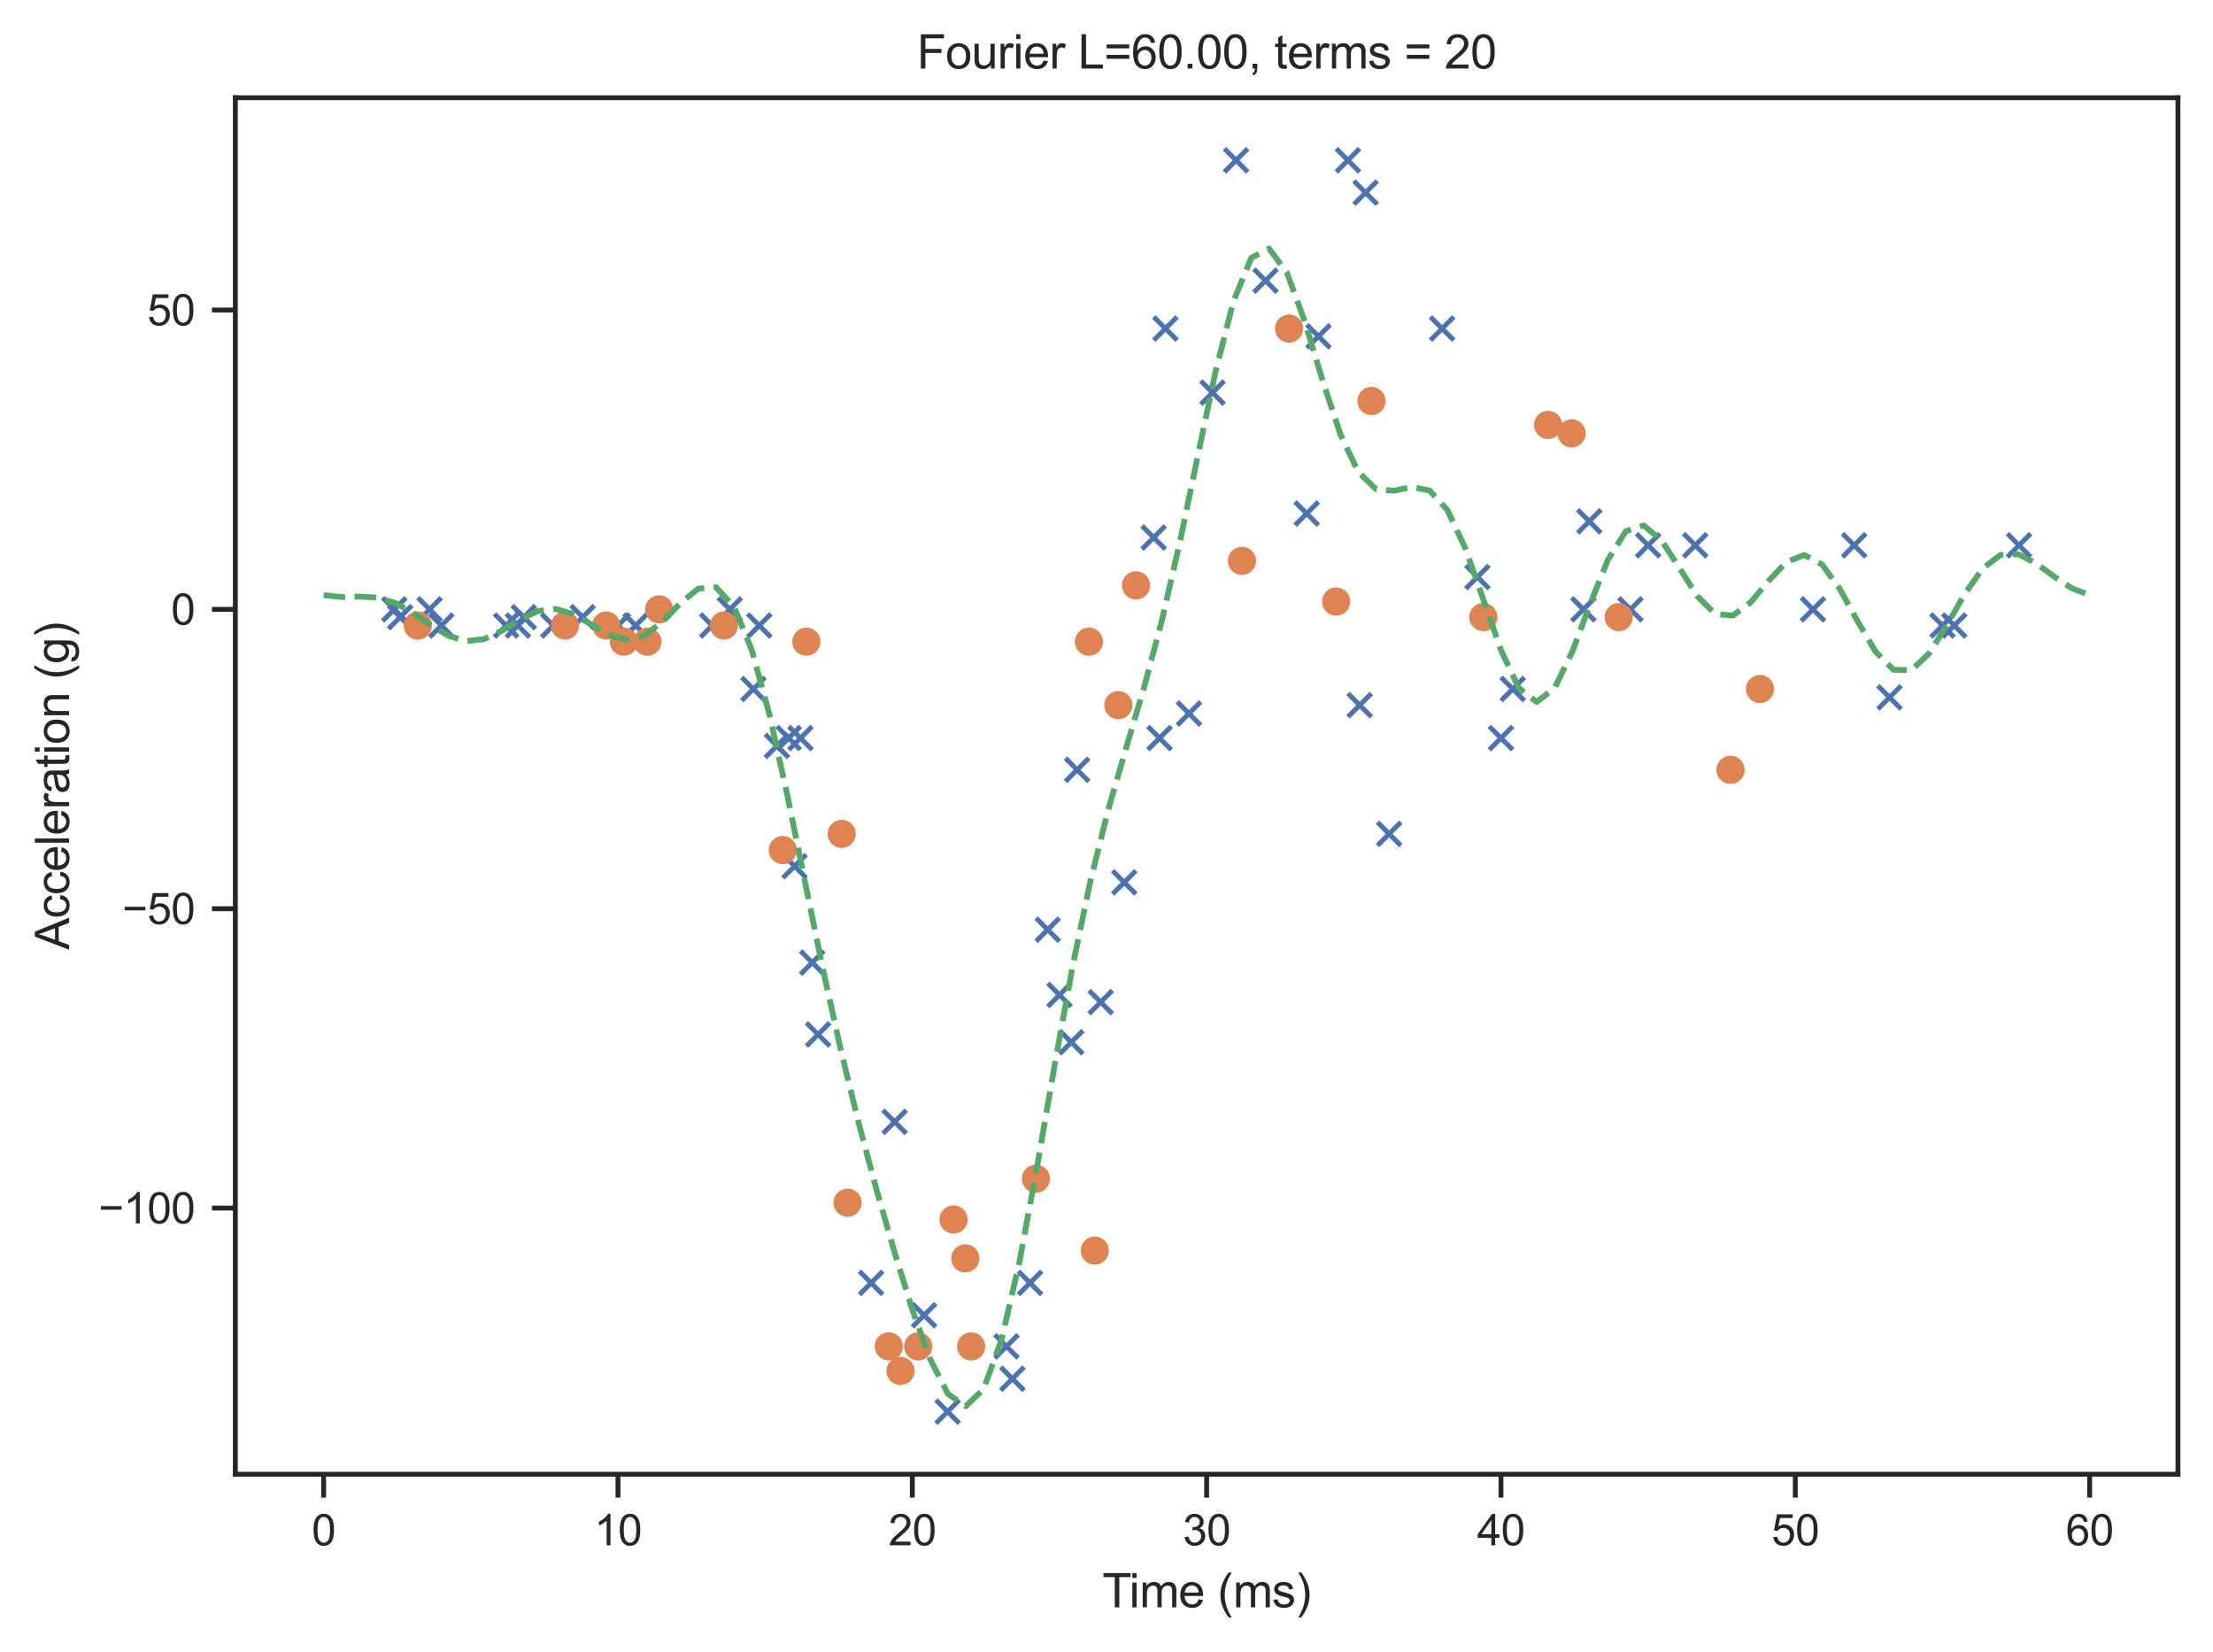 <?xml version="1.0" encoding="utf-8" standalone="no"?>
<!DOCTYPE svg PUBLIC "-//W3C//DTD SVG 1.1//EN"
  "http://www.w3.org/Graphics/SVG/1.1/DTD/svg11.dtd">
<svg xmlns:xlink="http://www.w3.org/1999/xlink" width="454.464pt" height="339.264pt" viewBox="0 0 454.464 339.264" xmlns="http://www.w3.org/2000/svg" version="1.1">
 <defs>
  <style type="text/css">*{stroke-linejoin: round; stroke-linecap: butt}</style>
 </defs>
 <g id="figure_1">
  <g id="patch_1">
   <path d="M 0 339.264 
L 454.464 339.264 
L 454.464 0 
L 0 0 
z
" style="fill: #ffffff"/>
  </g>
  <g id="axes_1">
   <g id="patch_2">
    <path d="M 48.33 302.707 
L 447.264 302.707 
L 447.264 20.072 
L 48.33 20.072 
z
" style="fill: #ffffff"/>
   </g>
   <g id="matplotlib.axis_1">
    <g id="xtick_1">
     <g id="line2d_1">
      <defs>
       <path id="md8c88d281a" d="M 0 0 
L 0 4.8 
" style="stroke: #262626"/>
      </defs>
      <g>
       <use xlink:href="#md8c88d281a" x="66.463" y="302.707" style="fill: #262626; stroke: #262626"/>
      </g>
     </g>
     <g id="text_1">
      <!-- 0 -->
      <g style="fill: #262626" transform="translate(64.016 317.306) scale(0.088 -0.088)">
       <defs>
        <path id="ArialMT-30" d="M 266 2259 
Q 266 3072 433 3567 
Q 600 4063 929 4331 
Q 1259 4600 1759 4600 
Q 2128 4600 2406 4451 
Q 2684 4303 2865 4023 
Q 3047 3744 3150 3342 
Q 3253 2941 3253 2259 
Q 3253 1453 3087 958 
Q 2922 463 2592 192 
Q 2263 -78 1759 -78 
Q 1097 -78 719 397 
Q 266 969 266 2259 
z
M 844 2259 
Q 844 1131 1108 757 
Q 1372 384 1759 384 
Q 2147 384 2411 759 
Q 2675 1134 2675 2259 
Q 2675 3391 2411 3762 
Q 2147 4134 1753 4134 
Q 1366 4134 1134 3806 
Q 844 3388 844 2259 
z
" transform="scale(0.016)"/>
       </defs>
       <use xlink:href="#ArialMT-30"/>
      </g>
     </g>
    </g>
    <g id="xtick_2">
     <g id="line2d_2">
      <g>
       <use xlink:href="#md8c88d281a" x="126.908" y="302.707" style="fill: #262626; stroke: #262626"/>
      </g>
     </g>
     <g id="text_2">
      <!-- 10 -->
      <g style="fill: #262626" transform="translate(122.014 317.306) scale(0.088 -0.088)">
       <defs>
        <path id="ArialMT-31" d="M 2384 0 
L 1822 0 
L 1822 3584 
Q 1619 3391 1289 3197 
Q 959 3003 697 2906 
L 697 3450 
Q 1169 3672 1522 3987 
Q 1875 4303 2022 4600 
L 2384 4600 
L 2384 0 
z
" transform="scale(0.016)"/>
       </defs>
       <use xlink:href="#ArialMT-31"/>
       <use xlink:href="#ArialMT-30" x="55.615"/>
      </g>
     </g>
    </g>
    <g id="xtick_3">
     <g id="line2d_3">
      <g>
       <use xlink:href="#md8c88d281a" x="187.352" y="302.707" style="fill: #262626; stroke: #262626"/>
      </g>
     </g>
     <g id="text_3">
      <!-- 20 -->
      <g style="fill: #262626" transform="translate(182.459 317.306) scale(0.088 -0.088)">
       <defs>
        <path id="ArialMT-32" d="M 3222 541 
L 3222 0 
L 194 0 
Q 188 203 259 391 
Q 375 700 629 1000 
Q 884 1300 1366 1694 
Q 2113 2306 2375 2664 
Q 2638 3022 2638 3341 
Q 2638 3675 2398 3904 
Q 2159 4134 1775 4134 
Q 1369 4134 1125 3890 
Q 881 3647 878 3216 
L 300 3275 
Q 359 3922 746 4261 
Q 1134 4600 1788 4600 
Q 2447 4600 2831 4234 
Q 3216 3869 3216 3328 
Q 3216 3053 3103 2787 
Q 2991 2522 2730 2228 
Q 2469 1934 1863 1422 
Q 1356 997 1212 845 
Q 1069 694 975 541 
L 3222 541 
z
" transform="scale(0.016)"/>
       </defs>
       <use xlink:href="#ArialMT-32"/>
       <use xlink:href="#ArialMT-30" x="55.615"/>
      </g>
     </g>
    </g>
    <g id="xtick_4">
     <g id="line2d_4">
      <g>
       <use xlink:href="#md8c88d281a" x="247.797" y="302.707" style="fill: #262626; stroke: #262626"/>
      </g>
     </g>
     <g id="text_4">
      <!-- 30 -->
      <g style="fill: #262626" transform="translate(242.903 317.306) scale(0.088 -0.088)">
       <defs>
        <path id="ArialMT-33" d="M 269 1209 
L 831 1284 
Q 928 806 1161 595 
Q 1394 384 1728 384 
Q 2125 384 2398 659 
Q 2672 934 2672 1341 
Q 2672 1728 2419 1979 
Q 2166 2231 1775 2231 
Q 1616 2231 1378 2169 
L 1441 2663 
Q 1497 2656 1531 2656 
Q 1891 2656 2178 2843 
Q 2466 3031 2466 3422 
Q 2466 3731 2256 3934 
Q 2047 4138 1716 4138 
Q 1388 4138 1169 3931 
Q 950 3725 888 3313 
L 325 3413 
Q 428 3978 793 4289 
Q 1159 4600 1703 4600 
Q 2078 4600 2393 4439 
Q 2709 4278 2876 4000 
Q 3044 3722 3044 3409 
Q 3044 3113 2884 2869 
Q 2725 2625 2413 2481 
Q 2819 2388 3044 2092 
Q 3269 1797 3269 1353 
Q 3269 753 2831 336 
Q 2394 -81 1725 -81 
Q 1122 -81 723 278 
Q 325 638 269 1209 
z
" transform="scale(0.016)"/>
       </defs>
       <use xlink:href="#ArialMT-33"/>
       <use xlink:href="#ArialMT-30" x="55.615"/>
      </g>
     </g>
    </g>
    <g id="xtick_5">
     <g id="line2d_5">
      <g>
       <use xlink:href="#md8c88d281a" x="308.241" y="302.707" style="fill: #262626; stroke: #262626"/>
      </g>
     </g>
     <g id="text_5">
      <!-- 40 -->
      <g style="fill: #262626" transform="translate(303.348 317.306) scale(0.088 -0.088)">
       <defs>
        <path id="ArialMT-34" d="M 2069 0 
L 2069 1097 
L 81 1097 
L 81 1613 
L 2172 4581 
L 2631 4581 
L 2631 1613 
L 3250 1613 
L 3250 1097 
L 2631 1097 
L 2631 0 
L 2069 0 
z
M 2069 1613 
L 2069 3678 
L 634 1613 
L 2069 1613 
z
" transform="scale(0.016)"/>
       </defs>
       <use xlink:href="#ArialMT-34"/>
       <use xlink:href="#ArialMT-30" x="55.615"/>
      </g>
     </g>
    </g>
    <g id="xtick_6">
     <g id="line2d_6">
      <g>
       <use xlink:href="#md8c88d281a" x="368.686" y="302.707" style="fill: #262626; stroke: #262626"/>
      </g>
     </g>
     <g id="text_6">
      <!-- 50 -->
      <g style="fill: #262626" transform="translate(363.792 317.306) scale(0.088 -0.088)">
       <defs>
        <path id="ArialMT-35" d="M 266 1200 
L 856 1250 
Q 922 819 1161 601 
Q 1400 384 1738 384 
Q 2144 384 2425 690 
Q 2706 997 2706 1503 
Q 2706 1984 2436 2262 
Q 2166 2541 1728 2541 
Q 1456 2541 1237 2417 
Q 1019 2294 894 2097 
L 366 2166 
L 809 4519 
L 3088 4519 
L 3088 3981 
L 1259 3981 
L 1013 2750 
Q 1425 3038 1878 3038 
Q 2478 3038 2890 2622 
Q 3303 2206 3303 1553 
Q 3303 931 2941 478 
Q 2500 -78 1738 -78 
Q 1113 -78 717 272 
Q 322 622 266 1200 
z
" transform="scale(0.016)"/>
       </defs>
       <use xlink:href="#ArialMT-35"/>
       <use xlink:href="#ArialMT-30" x="55.615"/>
      </g>
     </g>
    </g>
    <g id="xtick_7">
     <g id="line2d_7">
      <g>
       <use xlink:href="#md8c88d281a" x="429.131" y="302.707" style="fill: #262626; stroke: #262626"/>
      </g>
     </g>
     <g id="text_7">
      <!-- 60 -->
      <g style="fill: #262626" transform="translate(424.237 317.306) scale(0.088 -0.088)">
       <defs>
        <path id="ArialMT-36" d="M 3184 3459 
L 2625 3416 
Q 2550 3747 2413 3897 
Q 2184 4138 1850 4138 
Q 1581 4138 1378 3988 
Q 1113 3794 959 3422 
Q 806 3050 800 2363 
Q 1003 2672 1297 2822 
Q 1591 2972 1913 2972 
Q 2475 2972 2870 2558 
Q 3266 2144 3266 1488 
Q 3266 1056 3080 686 
Q 2894 316 2569 119 
Q 2244 -78 1831 -78 
Q 1128 -78 684 439 
Q 241 956 241 2144 
Q 241 3472 731 4075 
Q 1159 4600 1884 4600 
Q 2425 4600 2770 4297 
Q 3116 3994 3184 3459 
z
M 888 1484 
Q 888 1194 1011 928 
Q 1134 663 1356 523 
Q 1578 384 1822 384 
Q 2178 384 2434 671 
Q 2691 959 2691 1453 
Q 2691 1928 2437 2201 
Q 2184 2475 1800 2475 
Q 1419 2475 1153 2201 
Q 888 1928 888 1484 
z
" transform="scale(0.016)"/>
       </defs>
       <use xlink:href="#ArialMT-36"/>
       <use xlink:href="#ArialMT-30" x="55.615"/>
      </g>
     </g>
    </g>
    <g id="text_8">
     <!-- Time (ms) -->
     <g style="fill: #262626" transform="translate(226.383 330.043) scale(0.096 -0.096)">
      <defs>
       <path id="ArialMT-54" d="M 1659 0 
L 1659 4041 
L 150 4041 
L 150 4581 
L 3781 4581 
L 3781 4041 
L 2266 4041 
L 2266 0 
L 1659 0 
z
" transform="scale(0.016)"/>
       <path id="ArialMT-69" d="M 425 3934 
L 425 4581 
L 988 4581 
L 988 3934 
L 425 3934 
z
M 425 0 
L 425 3319 
L 988 3319 
L 988 0 
L 425 0 
z
" transform="scale(0.016)"/>
       <path id="ArialMT-6d" d="M 422 0 
L 422 3319 
L 925 3319 
L 925 2853 
Q 1081 3097 1340 3245 
Q 1600 3394 1931 3394 
Q 2300 3394 2536 3241 
Q 2772 3088 2869 2813 
Q 3263 3394 3894 3394 
Q 4388 3394 4653 3120 
Q 4919 2847 4919 2278 
L 4919 0 
L 4359 0 
L 4359 2091 
Q 4359 2428 4304 2576 
Q 4250 2725 4106 2815 
Q 3963 2906 3769 2906 
Q 3419 2906 3187 2673 
Q 2956 2441 2956 1928 
L 2956 0 
L 2394 0 
L 2394 2156 
Q 2394 2531 2256 2718 
Q 2119 2906 1806 2906 
Q 1569 2906 1367 2781 
Q 1166 2656 1075 2415 
Q 984 2175 984 1722 
L 984 0 
L 422 0 
z
" transform="scale(0.016)"/>
       <path id="ArialMT-65" d="M 2694 1069 
L 3275 997 
Q 3138 488 2766 206 
Q 2394 -75 1816 -75 
Q 1088 -75 661 373 
Q 234 822 234 1631 
Q 234 2469 665 2931 
Q 1097 3394 1784 3394 
Q 2450 3394 2872 2941 
Q 3294 2488 3294 1666 
Q 3294 1616 3291 1516 
L 816 1516 
Q 847 969 1125 678 
Q 1403 388 1819 388 
Q 2128 388 2347 550 
Q 2566 713 2694 1069 
z
M 847 1978 
L 2700 1978 
Q 2663 2397 2488 2606 
Q 2219 2931 1791 2931 
Q 1403 2931 1139 2672 
Q 875 2413 847 1978 
z
" transform="scale(0.016)"/>
       <path id="ArialMT-20" transform="scale(0.016)"/>
       <path id="ArialMT-28" d="M 1497 -1347 
Q 1031 -759 709 28 
Q 388 816 388 1659 
Q 388 2403 628 3084 
Q 909 3875 1497 4659 
L 1900 4659 
Q 1522 4009 1400 3731 
Q 1209 3300 1100 2831 
Q 966 2247 966 1656 
Q 966 153 1900 -1347 
L 1497 -1347 
z
" transform="scale(0.016)"/>
       <path id="ArialMT-73" d="M 197 991 
L 753 1078 
Q 800 744 1014 566 
Q 1228 388 1613 388 
Q 2000 388 2187 545 
Q 2375 703 2375 916 
Q 2375 1106 2209 1216 
Q 2094 1291 1634 1406 
Q 1016 1563 777 1677 
Q 538 1791 414 1992 
Q 291 2194 291 2438 
Q 291 2659 392 2848 
Q 494 3038 669 3163 
Q 800 3259 1026 3326 
Q 1253 3394 1513 3394 
Q 1903 3394 2198 3281 
Q 2494 3169 2634 2976 
Q 2775 2784 2828 2463 
L 2278 2388 
Q 2241 2644 2061 2787 
Q 1881 2931 1553 2931 
Q 1166 2931 1000 2803 
Q 834 2675 834 2503 
Q 834 2394 903 2306 
Q 972 2216 1119 2156 
Q 1203 2125 1616 2013 
Q 2213 1853 2448 1751 
Q 2684 1650 2818 1456 
Q 2953 1263 2953 975 
Q 2953 694 2789 445 
Q 2625 197 2315 61 
Q 2006 -75 1616 -75 
Q 969 -75 630 194 
Q 291 463 197 991 
z
" transform="scale(0.016)"/>
       <path id="ArialMT-29" d="M 791 -1347 
L 388 -1347 
Q 1322 153 1322 1656 
Q 1322 2244 1188 2822 
Q 1081 3291 891 3722 
Q 769 4003 388 4659 
L 791 4659 
Q 1378 3875 1659 3084 
Q 1900 2403 1900 1659 
Q 1900 816 1576 28 
Q 1253 -759 791 -1347 
z
" transform="scale(0.016)"/>
      </defs>
      <use xlink:href="#ArialMT-54"/>
      <use xlink:href="#ArialMT-69" x="57.334"/>
      <use xlink:href="#ArialMT-6d" x="79.551"/>
      <use xlink:href="#ArialMT-65" x="162.852"/>
      <use xlink:href="#ArialMT-20" x="218.467"/>
      <use xlink:href="#ArialMT-28" x="246.25"/>
      <use xlink:href="#ArialMT-6d" x="279.551"/>
      <use xlink:href="#ArialMT-73" x="362.852"/>
      <use xlink:href="#ArialMT-29" x="412.852"/>
     </g>
    </g>
   </g>
   <g id="matplotlib.axis_2">
    <g id="ytick_1">
     <g id="line2d_8">
      <defs>
       <path id="m1d94ad94bf" d="M 0 0 
L -4.8 0 
" style="stroke: #262626"/>
      </defs>
      <g>
       <use xlink:href="#m1d94ad94bf" x="48.33" y="248.061" style="fill: #262626; stroke: #262626"/>
      </g>
     </g>
     <g id="text_9">
      <!-- −100 -->
      <g style="fill: #262626" transform="translate(20.209 251.21) scale(0.088 -0.088)">
       <defs>
        <path id="ArialMT-2212" d="M 3381 1997 
L 356 1997 
L 356 2522 
L 3381 2522 
L 3381 1997 
z
" transform="scale(0.016)"/>
       </defs>
       <use xlink:href="#ArialMT-2212"/>
       <use xlink:href="#ArialMT-31" x="58.398"/>
       <use xlink:href="#ArialMT-30" x="114.014"/>
       <use xlink:href="#ArialMT-30" x="169.629"/>
      </g>
     </g>
    </g>
    <g id="ytick_2">
     <g id="line2d_9">
      <g>
       <use xlink:href="#m1d94ad94bf" x="48.33" y="186.592" style="fill: #262626; stroke: #262626"/>
      </g>
     </g>
     <g id="text_10">
      <!-- −50 -->
      <g style="fill: #262626" transform="translate(25.103 189.741) scale(0.088 -0.088)">
       <use xlink:href="#ArialMT-2212"/>
       <use xlink:href="#ArialMT-35" x="58.398"/>
       <use xlink:href="#ArialMT-30" x="114.014"/>
      </g>
     </g>
    </g>
    <g id="ytick_3">
     <g id="line2d_10">
      <g>
       <use xlink:href="#m1d94ad94bf" x="48.33" y="125.122" style="fill: #262626; stroke: #262626"/>
      </g>
     </g>
     <g id="text_11">
      <!-- 0 -->
      <g style="fill: #262626" transform="translate(35.136 128.272) scale(0.088 -0.088)">
       <use xlink:href="#ArialMT-30"/>
      </g>
     </g>
    </g>
    <g id="ytick_4">
     <g id="line2d_11">
      <g>
       <use xlink:href="#m1d94ad94bf" x="48.33" y="63.653" style="fill: #262626; stroke: #262626"/>
      </g>
     </g>
     <g id="text_12">
      <!-- 50 -->
      <g style="fill: #262626" transform="translate(30.242 66.803) scale(0.088 -0.088)">
       <use xlink:href="#ArialMT-35"/>
       <use xlink:href="#ArialMT-30" x="55.615"/>
      </g>
     </g>
    </g>
    <g id="text_13">
     <!-- Acceleration (g) -->
     <g style="fill: #262626" transform="translate(14.188 195.001) rotate(-90) scale(0.096 -0.096)">
      <defs>
       <path id="ArialMT-41" d="M -9 0 
L 1750 4581 
L 2403 4581 
L 4278 0 
L 3588 0 
L 3053 1388 
L 1138 1388 
L 634 0 
L -9 0 
z
M 1313 1881 
L 2866 1881 
L 2388 3150 
Q 2169 3728 2063 4100 
Q 1975 3659 1816 3225 
L 1313 1881 
z
" transform="scale(0.016)"/>
       <path id="ArialMT-63" d="M 2588 1216 
L 3141 1144 
Q 3050 572 2676 248 
Q 2303 -75 1759 -75 
Q 1078 -75 664 370 
Q 250 816 250 1647 
Q 250 2184 428 2587 
Q 606 2991 970 3192 
Q 1334 3394 1763 3394 
Q 2303 3394 2647 3120 
Q 2991 2847 3088 2344 
L 2541 2259 
Q 2463 2594 2264 2762 
Q 2066 2931 1784 2931 
Q 1359 2931 1093 2626 
Q 828 2322 828 1663 
Q 828 994 1084 691 
Q 1341 388 1753 388 
Q 2084 388 2306 591 
Q 2528 794 2588 1216 
z
" transform="scale(0.016)"/>
       <path id="ArialMT-6c" d="M 409 0 
L 409 4581 
L 972 4581 
L 972 0 
L 409 0 
z
" transform="scale(0.016)"/>
       <path id="ArialMT-72" d="M 416 0 
L 416 3319 
L 922 3319 
L 922 2816 
Q 1116 3169 1280 3281 
Q 1444 3394 1641 3394 
Q 1925 3394 2219 3213 
L 2025 2691 
Q 1819 2813 1613 2813 
Q 1428 2813 1281 2702 
Q 1134 2591 1072 2394 
Q 978 2094 978 1738 
L 978 0 
L 416 0 
z
" transform="scale(0.016)"/>
       <path id="ArialMT-61" d="M 2588 409 
Q 2275 144 1986 34 
Q 1697 -75 1366 -75 
Q 819 -75 525 192 
Q 231 459 231 875 
Q 231 1119 342 1320 
Q 453 1522 633 1644 
Q 813 1766 1038 1828 
Q 1203 1872 1538 1913 
Q 2219 1994 2541 2106 
Q 2544 2222 2544 2253 
Q 2544 2597 2384 2738 
Q 2169 2928 1744 2928 
Q 1347 2928 1158 2789 
Q 969 2650 878 2297 
L 328 2372 
Q 403 2725 575 2942 
Q 747 3159 1072 3276 
Q 1397 3394 1825 3394 
Q 2250 3394 2515 3294 
Q 2781 3194 2906 3042 
Q 3031 2891 3081 2659 
Q 3109 2516 3109 2141 
L 3109 1391 
Q 3109 606 3145 398 
Q 3181 191 3288 0 
L 2700 0 
Q 2613 175 2588 409 
z
M 2541 1666 
Q 2234 1541 1622 1453 
Q 1275 1403 1131 1340 
Q 988 1278 909 1158 
Q 831 1038 831 891 
Q 831 666 1001 516 
Q 1172 366 1500 366 
Q 1825 366 2078 508 
Q 2331 650 2450 897 
Q 2541 1088 2541 1459 
L 2541 1666 
z
" transform="scale(0.016)"/>
       <path id="ArialMT-74" d="M 1650 503 
L 1731 6 
Q 1494 -44 1306 -44 
Q 1000 -44 831 53 
Q 663 150 594 308 
Q 525 466 525 972 
L 525 2881 
L 113 2881 
L 113 3319 
L 525 3319 
L 525 4141 
L 1084 4478 
L 1084 3319 
L 1650 3319 
L 1650 2881 
L 1084 2881 
L 1084 941 
Q 1084 700 1114 631 
Q 1144 563 1211 522 
Q 1278 481 1403 481 
Q 1497 481 1650 503 
z
" transform="scale(0.016)"/>
       <path id="ArialMT-6f" d="M 213 1659 
Q 213 2581 725 3025 
Q 1153 3394 1769 3394 
Q 2453 3394 2887 2945 
Q 3322 2497 3322 1706 
Q 3322 1066 3130 698 
Q 2938 331 2570 128 
Q 2203 -75 1769 -75 
Q 1072 -75 642 372 
Q 213 819 213 1659 
z
M 791 1659 
Q 791 1022 1069 705 
Q 1347 388 1769 388 
Q 2188 388 2466 706 
Q 2744 1025 2744 1678 
Q 2744 2294 2464 2611 
Q 2184 2928 1769 2928 
Q 1347 2928 1069 2612 
Q 791 2297 791 1659 
z
" transform="scale(0.016)"/>
       <path id="ArialMT-6e" d="M 422 0 
L 422 3319 
L 928 3319 
L 928 2847 
Q 1294 3394 1984 3394 
Q 2284 3394 2536 3286 
Q 2788 3178 2913 3003 
Q 3038 2828 3088 2588 
Q 3119 2431 3119 2041 
L 3119 0 
L 2556 0 
L 2556 2019 
Q 2556 2363 2490 2533 
Q 2425 2703 2258 2804 
Q 2091 2906 1866 2906 
Q 1506 2906 1245 2678 
Q 984 2450 984 1813 
L 984 0 
L 422 0 
z
" transform="scale(0.016)"/>
       <path id="ArialMT-67" d="M 319 -275 
L 866 -356 
Q 900 -609 1056 -725 
Q 1266 -881 1628 -881 
Q 2019 -881 2231 -725 
Q 2444 -569 2519 -288 
Q 2563 -116 2559 434 
Q 2191 0 1641 0 
Q 956 0 581 494 
Q 206 988 206 1678 
Q 206 2153 378 2554 
Q 550 2956 876 3175 
Q 1203 3394 1644 3394 
Q 2231 3394 2613 2919 
L 2613 3319 
L 3131 3319 
L 3131 450 
Q 3131 -325 2973 -648 
Q 2816 -972 2473 -1159 
Q 2131 -1347 1631 -1347 
Q 1038 -1347 672 -1080 
Q 306 -813 319 -275 
z
M 784 1719 
Q 784 1066 1043 766 
Q 1303 466 1694 466 
Q 2081 466 2343 764 
Q 2606 1063 2606 1700 
Q 2606 2309 2336 2618 
Q 2066 2928 1684 2928 
Q 1309 2928 1046 2623 
Q 784 2319 784 1719 
z
" transform="scale(0.016)"/>
      </defs>
      <use xlink:href="#ArialMT-41"/>
      <use xlink:href="#ArialMT-63" x="66.699"/>
      <use xlink:href="#ArialMT-63" x="116.699"/>
      <use xlink:href="#ArialMT-65" x="166.699"/>
      <use xlink:href="#ArialMT-6c" x="222.314"/>
      <use xlink:href="#ArialMT-65" x="244.531"/>
      <use xlink:href="#ArialMT-72" x="300.146"/>
      <use xlink:href="#ArialMT-61" x="333.447"/>
      <use xlink:href="#ArialMT-74" x="389.062"/>
      <use xlink:href="#ArialMT-69" x="416.846"/>
      <use xlink:href="#ArialMT-6f" x="439.062"/>
      <use xlink:href="#ArialMT-6e" x="494.678"/>
      <use xlink:href="#ArialMT-20" x="550.293"/>
      <use xlink:href="#ArialMT-28" x="578.076"/>
      <use xlink:href="#ArialMT-67" x="611.377"/>
      <use xlink:href="#ArialMT-29" x="666.992"/>
     </g>
    </g>
   </g>
   <g id="line2d_12">
    <defs>
     <path id="m4d8340df82" d="M -2.4 2.4 
L 2.4 -2.4 
M -2.4 -2.4 
L 2.4 2.4 
" style="stroke: #4c72b0"/>
    </defs>
    <g clip-path="url(#pf6c1565e69)">
     <use xlink:href="#m4d8340df82" x="380.775" y="111.968" style="fill: #4c72b0; stroke: #4c72b0"/>
     <use xlink:href="#m4d8340df82" x="211.53" y="263.428" style="fill: #4c72b0; stroke: #4c72b0"/>
     <use xlink:href="#m4d8340df82" x="183.726" y="230.358" style="fill: #4c72b0; stroke: #4c72b0"/>
     <use xlink:href="#m4d8340df82" x="280.437" y="39.557" style="fill: #4c72b0; stroke: #4c72b0"/>
     <use xlink:href="#m4d8340df82" x="215.157" y="190.895" style="fill: #4c72b0; stroke: #4c72b0"/>
     <use xlink:href="#m4d8340df82" x="226.037" y="205.77" style="fill: #4c72b0; stroke: #4c72b0"/>
     <use xlink:href="#m4d8340df82" x="178.89" y="263.428" style="fill: #4c72b0; stroke: #4c72b0"/>
     <use xlink:href="#m4d8340df82" x="372.313" y="125.122" style="fill: #4c72b0; stroke: #4c72b0"/>
     <use xlink:href="#m4d8340df82" x="334.837" y="125.122" style="fill: #4c72b0; stroke: #4c72b0"/>
     <use xlink:href="#m4d8340df82" x="161.965" y="151.554" style="fill: #4c72b0; stroke: #4c72b0"/>
     <use xlink:href="#m4d8340df82" x="146.25" y="128.442" style="fill: #4c72b0; stroke: #4c72b0"/>
     <use xlink:href="#m4d8340df82" x="238.126" y="151.554" style="fill: #4c72b0; stroke: #4c72b0"/>
     <use xlink:href="#m4d8340df82" x="276.81" y="32.919" style="fill: #4c72b0; stroke: #4c72b0"/>
     <use xlink:href="#m4d8340df82" x="155.921" y="128.442" style="fill: #4c72b0; stroke: #4c72b0"/>
     <use xlink:href="#m4d8340df82" x="119.654" y="126.721" style="fill: #4c72b0; stroke: #4c72b0"/>
     <use xlink:href="#m4d8340df82" x="325.166" y="125.122" style="fill: #4c72b0; stroke: #4c72b0"/>
     <use xlink:href="#m4d8340df82" x="163.174" y="177.863" style="fill: #4c72b0; stroke: #4c72b0"/>
     <use xlink:href="#m4d8340df82" x="166.801" y="197.656" style="fill: #4c72b0; stroke: #4c72b0"/>
     <use xlink:href="#m4d8340df82" x="217.575" y="204.295" style="fill: #4c72b0; stroke: #4c72b0"/>
     <use xlink:href="#m4d8340df82" x="149.877" y="125.122" style="fill: #4c72b0; stroke: #4c72b0"/>
     <use xlink:href="#m4d8340df82" x="338.464" y="111.968" style="fill: #4c72b0; stroke: #4c72b0"/>
     <use xlink:href="#m4d8340df82" x="164.383" y="151.554" style="fill: #4c72b0; stroke: #4c72b0"/>
     <use xlink:href="#m4d8340df82" x="259.886" y="57.629" style="fill: #4c72b0; stroke: #4c72b0"/>
     <use xlink:href="#m4d8340df82" x="126.908" y="128.442" style="fill: #4c72b0; stroke: #4c72b0"/>
     <use xlink:href="#m4d8340df82" x="398.908" y="128.442" style="fill: #4c72b0; stroke: #4c72b0"/>
     <use xlink:href="#m4d8340df82" x="159.548" y="153.152" style="fill: #4c72b0; stroke: #4c72b0"/>
     <use xlink:href="#m4d8340df82" x="219.992" y="214.007" style="fill: #4c72b0; stroke: #4c72b0"/>
     <use xlink:href="#m4d8340df82" x="239.335" y="67.464" style="fill: #4c72b0; stroke: #4c72b0"/>
     <use xlink:href="#m4d8340df82" x="279.228" y="144.793" style="fill: #4c72b0; stroke: #4c72b0"/>
     <use xlink:href="#m4d8340df82" x="414.624" y="111.968" style="fill: #4c72b0; stroke: #4c72b0"/>
     <use xlink:href="#m4d8340df82" x="236.917" y="110.37" style="fill: #4c72b0; stroke: #4c72b0"/>
     <use xlink:href="#m4d8340df82" x="326.375" y="107.05" style="fill: #4c72b0; stroke: #4c72b0"/>
     <use xlink:href="#m4d8340df82" x="308.241" y="151.554" style="fill: #4c72b0; stroke: #4c72b0"/>
     <use xlink:href="#m4d8340df82" x="268.348" y="105.452" style="fill: #4c72b0; stroke: #4c72b0"/>
     <use xlink:href="#m4d8340df82" x="88.223" y="125.122" style="fill: #4c72b0; stroke: #4c72b0"/>
     <use xlink:href="#m4d8340df82" x="221.201" y="158.07" style="fill: #4c72b0; stroke: #4c72b0"/>
     <use xlink:href="#m4d8340df82" x="103.939" y="128.442" style="fill: #4c72b0; stroke: #4c72b0"/>
     <use xlink:href="#m4d8340df82" x="90.641" y="128.442" style="fill: #4c72b0; stroke: #4c72b0"/>
     <use xlink:href="#m4d8340df82" x="388.028" y="143.194" style="fill: #4c72b0; stroke: #4c72b0"/>
     <use xlink:href="#m4d8340df82" x="189.77" y="270.067" style="fill: #4c72b0; stroke: #4c72b0"/>
     <use xlink:href="#m4d8340df82" x="230.872" y="181.182" style="fill: #4c72b0; stroke: #4c72b0"/>
     <use xlink:href="#m4d8340df82" x="113.61" y="128.442" style="fill: #4c72b0; stroke: #4c72b0"/>
     <use xlink:href="#m4d8340df82" x="303.406" y="118.484" style="fill: #4c72b0; stroke: #4c72b0"/>
     <use xlink:href="#m4d8340df82" x="207.903" y="283.098" style="fill: #4c72b0; stroke: #4c72b0"/>
     <use xlink:href="#m4d8340df82" x="249.006" y="80.619" style="fill: #4c72b0; stroke: #4c72b0"/>
     <use xlink:href="#m4d8340df82" x="106.356" y="128.442" style="fill: #4c72b0; stroke: #4c72b0"/>
     <use xlink:href="#m4d8340df82" x="270.766" y="69.062" style="fill: #4c72b0; stroke: #4c72b0"/>
     <use xlink:href="#m4d8340df82" x="296.152" y="67.464" style="fill: #4c72b0; stroke: #4c72b0"/>
     <use xlink:href="#m4d8340df82" x="168.01" y="212.409" style="fill: #4c72b0; stroke: #4c72b0"/>
     <use xlink:href="#m4d8340df82" x="244.17" y="146.514" style="fill: #4c72b0; stroke: #4c72b0"/>
     <use xlink:href="#m4d8340df82" x="107.565" y="126.721" style="fill: #4c72b0; stroke: #4c72b0"/>
     <use xlink:href="#m4d8340df82" x="401.326" y="128.442" style="fill: #4c72b0; stroke: #4c72b0"/>
     <use xlink:href="#m4d8340df82" x="285.272" y="171.224" style="fill: #4c72b0; stroke: #4c72b0"/>
     <use xlink:href="#m4d8340df82" x="130.534" y="128.442" style="fill: #4c72b0; stroke: #4c72b0"/>
     <use xlink:href="#m4d8340df82" x="82.179" y="126.721" style="fill: #4c72b0; stroke: #4c72b0"/>
     <use xlink:href="#m4d8340df82" x="154.712" y="141.473" style="fill: #4c72b0; stroke: #4c72b0"/>
     <use xlink:href="#m4d8340df82" x="310.659" y="141.473" style="fill: #4c72b0; stroke: #4c72b0"/>
     <use xlink:href="#m4d8340df82" x="80.97" y="125.122" style="fill: #4c72b0; stroke: #4c72b0"/>
     <use xlink:href="#m4d8340df82" x="194.606" y="289.86" style="fill: #4c72b0; stroke: #4c72b0"/>
     <use xlink:href="#m4d8340df82" x="253.841" y="32.919" style="fill: #4c72b0; stroke: #4c72b0"/>
     <use xlink:href="#m4d8340df82" x="206.694" y="276.46" style="fill: #4c72b0; stroke: #4c72b0"/>
     <use xlink:href="#m4d8340df82" x="348.135" y="111.968" style="fill: #4c72b0; stroke: #4c72b0"/>
    </g>
   </g>
   <g id="line2d_13">
    <defs>
     <path id="ma830c5e74e" d="M 0 2.4 
C 0.636 2.4 1.247 2.147 1.697 1.697 
C 2.147 1.247 2.4 0.636 2.4 0 
C 2.4 -0.636 2.147 -1.247 1.697 -1.697 
C 1.247 -2.147 0.636 -2.4 0 -2.4 
C -0.636 -2.4 -1.247 -2.147 -1.697 -1.697 
C -2.147 -1.247 -2.4 -0.636 -2.4 0 
C -2.4 0.636 -2.147 1.247 -1.697 1.697 
C -1.247 2.147 -0.636 2.4 0 2.4 
z
" style="stroke: #dd8452"/>
    </defs>
    <g clip-path="url(#pf6c1565e69)">
     <use xlink:href="#ma830c5e74e" x="148.668" y="128.442" style="fill: #dd8452; stroke: #dd8452"/>
     <use xlink:href="#ma830c5e74e" x="229.663" y="144.793" style="fill: #dd8452; stroke: #dd8452"/>
     <use xlink:href="#ma830c5e74e" x="85.805" y="128.442" style="fill: #dd8452; stroke: #dd8452"/>
     <use xlink:href="#ma830c5e74e" x="135.37" y="125.122" style="fill: #dd8452; stroke: #dd8452"/>
     <use xlink:href="#ma830c5e74e" x="172.846" y="171.224" style="fill: #dd8452; stroke: #dd8452"/>
     <use xlink:href="#ma830c5e74e" x="322.748" y="88.979" style="fill: #dd8452; stroke: #dd8452"/>
     <use xlink:href="#ma830c5e74e" x="198.232" y="258.388" style="fill: #dd8452; stroke: #dd8452"/>
     <use xlink:href="#ma830c5e74e" x="184.934" y="281.5" style="fill: #dd8452; stroke: #dd8452"/>
     <use xlink:href="#ma830c5e74e" x="182.517" y="276.46" style="fill: #dd8452; stroke: #dd8452"/>
     <use xlink:href="#ma830c5e74e" x="264.721" y="67.464" style="fill: #dd8452; stroke: #dd8452"/>
     <use xlink:href="#ma830c5e74e" x="332.419" y="126.721" style="fill: #dd8452; stroke: #dd8452"/>
     <use xlink:href="#ma830c5e74e" x="281.646" y="82.34" style="fill: #dd8452; stroke: #dd8452"/>
     <use xlink:href="#ma830c5e74e" x="212.739" y="242.037" style="fill: #dd8452; stroke: #dd8452"/>
     <use xlink:href="#ma830c5e74e" x="233.29" y="120.205" style="fill: #dd8452; stroke: #dd8452"/>
     <use xlink:href="#ma830c5e74e" x="128.117" y="131.761" style="fill: #dd8452; stroke: #dd8452"/>
     <use xlink:href="#ma830c5e74e" x="165.592" y="131.761" style="fill: #dd8452; stroke: #dd8452"/>
     <use xlink:href="#ma830c5e74e" x="355.388" y="158.07" style="fill: #dd8452; stroke: #dd8452"/>
     <use xlink:href="#ma830c5e74e" x="224.828" y="256.79" style="fill: #dd8452; stroke: #dd8452"/>
     <use xlink:href="#ma830c5e74e" x="124.49" y="128.442" style="fill: #dd8452; stroke: #dd8452"/>
     <use xlink:href="#ma830c5e74e" x="174.054" y="246.955" style="fill: #dd8452; stroke: #dd8452"/>
     <use xlink:href="#ma830c5e74e" x="160.757" y="174.544" style="fill: #dd8452; stroke: #dd8452"/>
     <use xlink:href="#ma830c5e74e" x="132.952" y="131.761" style="fill: #dd8452; stroke: #dd8452"/>
     <use xlink:href="#ma830c5e74e" x="116.028" y="128.442" style="fill: #dd8452; stroke: #dd8452"/>
     <use xlink:href="#ma830c5e74e" x="195.814" y="250.397" style="fill: #dd8452; stroke: #dd8452"/>
     <use xlink:href="#ma830c5e74e" x="255.05" y="115.164" style="fill: #dd8452; stroke: #dd8452"/>
     <use xlink:href="#ma830c5e74e" x="304.615" y="126.721" style="fill: #dd8452; stroke: #dd8452"/>
     <use xlink:href="#ma830c5e74e" x="274.392" y="123.524" style="fill: #dd8452; stroke: #dd8452"/>
     <use xlink:href="#ma830c5e74e" x="188.561" y="276.46" style="fill: #dd8452; stroke: #dd8452"/>
     <use xlink:href="#ma830c5e74e" x="361.433" y="141.473" style="fill: #dd8452; stroke: #dd8452"/>
     <use xlink:href="#ma830c5e74e" x="223.619" y="131.761" style="fill: #dd8452; stroke: #dd8452"/>
     <use xlink:href="#ma830c5e74e" x="199.441" y="276.46" style="fill: #dd8452; stroke: #dd8452"/>
     <use xlink:href="#ma830c5e74e" x="317.913" y="87.257" style="fill: #dd8452; stroke: #dd8452"/>
    </g>
   </g>
   <g id="line2d_14">
    <path d="M 66.463 122.198 
L 70.126 122.592 
L 73.79 122.505 
L 77.453 122.708 
L 81.116 123.784 
L 84.78 125.823 
L 88.443 128.356 
L 92.106 130.565 
L 95.769 131.652 
L 99.433 131.224 
L 103.096 129.5 
L 106.759 127.25 
L 110.423 125.486 
L 114.086 125.022 
L 117.749 126.098 
L 121.413 128.233 
L 125.076 130.388 
L 128.739 131.391 
L 132.403 130.459 
L 136.066 127.623 
L 139.729 123.858 
L 143.392 120.87 
L 147.056 120.591 
L 150.719 124.563 
L 154.382 133.45 
L 158.046 146.838 
L 161.709 163.406 
L 165.372 181.395 
L 169.036 199.178 
L 172.699 215.71 
L 176.362 230.688 
L 180.026 244.362 
L 183.689 257.103 
L 187.352 268.905 
L 191.016 279.075 
L 194.679 286.244 
L 198.342 288.744 
L 202.005 285.199 
L 205.669 275.122 
L 209.332 259.248 
L 212.995 239.456 
L 216.659 218.279 
L 220.322 198.144 
L 223.985 180.636 
L 227.649 166.051 
L 231.312 153.427 
L 234.975 141.051 
L 238.639 127.267 
L 242.302 111.284 
L 245.965 93.666 
L 249.628 76.31 
L 253.292 61.892 
L 256.955 52.965 
L 260.618 51.041 
L 264.282 55.992 
L 267.945 66.005 
L 271.608 78.127 
L 275.272 89.205 
L 278.935 96.912 
L 282.598 100.46 
L 286.262 100.767 
L 289.925 100.008 
L 293.588 100.715 
L 297.251 104.756 
L 300.915 112.576 
L 304.578 122.971 
L 308.241 133.483 
L 311.905 141.271 
L 315.568 144.134 
L 319.231 141.317 
L 322.895 133.806 
L 326.558 124.002 
L 330.221 114.902 
L 333.885 109.087 
L 337.548 107.879 
L 341.211 110.966 
L 344.875 116.615 
L 348.538 122.385 
L 352.201 126.05 
L 355.864 126.406 
L 359.528 123.664 
L 363.191 119.295 
L 366.854 115.416 
L 370.518 113.954 
L 374.181 115.902 
L 377.844 120.956 
L 381.508 127.627 
L 385.171 133.806 
L 388.834 137.521 
L 392.498 137.631 
L 396.161 134.186 
L 399.824 128.351 
L 403.487 121.935 
L 407.151 116.739 
L 410.814 113.944 
L 414.477 113.798 
L 418.141 115.659 
L 421.804 118.371 
L 425.467 120.782 
L 429.131 122.198 
" clip-path="url(#pf6c1565e69)" style="fill: none; stroke-dasharray: 4.44,1.92; stroke-dashoffset: 0; stroke: #55a868; stroke-width: 1.2"/>
   </g>
   <g id="patch_3">
    <path d="M 48.33 302.707 
L 48.33 20.072 
" style="fill: none; stroke: #262626; stroke-linejoin: miter; stroke-linecap: square"/>
   </g>
   <g id="patch_4">
    <path d="M 447.264 302.707 
L 447.264 20.072 
" style="fill: none; stroke: #262626; stroke-linejoin: miter; stroke-linecap: square"/>
   </g>
   <g id="patch_5">
    <path d="M 48.33 302.707 
L 447.264 302.707 
" style="fill: none; stroke: #262626; stroke-linejoin: miter; stroke-linecap: square"/>
   </g>
   <g id="patch_6">
    <path d="M 48.33 20.072 
L 447.264 20.072 
" style="fill: none; stroke: #262626; stroke-linejoin: miter; stroke-linecap: square"/>
   </g>
   <g id="text_14">
    <!-- Fourier L=60.00, terms = 20 -->
    <g style="fill: #262626" transform="translate(188.302 14.072) scale(0.096 -0.096)">
     <defs>
      <path id="ArialMT-46" d="M 525 0 
L 525 4581 
L 3616 4581 
L 3616 4041 
L 1131 4041 
L 1131 2622 
L 3281 2622 
L 3281 2081 
L 1131 2081 
L 1131 0 
L 525 0 
z
" transform="scale(0.016)"/>
      <path id="ArialMT-75" d="M 2597 0 
L 2597 488 
Q 2209 -75 1544 -75 
Q 1250 -75 995 37 
Q 741 150 617 320 
Q 494 491 444 738 
Q 409 903 409 1263 
L 409 3319 
L 972 3319 
L 972 1478 
Q 972 1038 1006 884 
Q 1059 663 1231 536 
Q 1403 409 1656 409 
Q 1909 409 2131 539 
Q 2353 669 2445 892 
Q 2538 1116 2538 1541 
L 2538 3319 
L 3100 3319 
L 3100 0 
L 2597 0 
z
" transform="scale(0.016)"/>
      <path id="ArialMT-4c" d="M 469 0 
L 469 4581 
L 1075 4581 
L 1075 541 
L 3331 541 
L 3331 0 
L 469 0 
z
" transform="scale(0.016)"/>
      <path id="ArialMT-3d" d="M 3381 2694 
L 356 2694 
L 356 3219 
L 3381 3219 
L 3381 2694 
z
M 3381 1303 
L 356 1303 
L 356 1828 
L 3381 1828 
L 3381 1303 
z
" transform="scale(0.016)"/>
      <path id="ArialMT-2e" d="M 581 0 
L 581 641 
L 1222 641 
L 1222 0 
L 581 0 
z
" transform="scale(0.016)"/>
      <path id="ArialMT-2c" d="M 569 0 
L 569 641 
L 1209 641 
L 1209 0 
Q 1209 -353 1084 -570 
Q 959 -788 688 -906 
L 531 -666 
Q 709 -588 793 -436 
Q 878 -284 888 0 
L 569 0 
z
" transform="scale(0.016)"/>
     </defs>
     <use xlink:href="#ArialMT-46"/>
     <use xlink:href="#ArialMT-6f" x="61.084"/>
     <use xlink:href="#ArialMT-75" x="116.699"/>
     <use xlink:href="#ArialMT-72" x="172.314"/>
     <use xlink:href="#ArialMT-69" x="205.615"/>
     <use xlink:href="#ArialMT-65" x="227.832"/>
     <use xlink:href="#ArialMT-72" x="283.447"/>
     <use xlink:href="#ArialMT-20" x="316.748"/>
     <use xlink:href="#ArialMT-4c" x="344.531"/>
     <use xlink:href="#ArialMT-3d" x="400.146"/>
     <use xlink:href="#ArialMT-36" x="458.545"/>
     <use xlink:href="#ArialMT-30" x="514.16"/>
     <use xlink:href="#ArialMT-2e" x="569.775"/>
     <use xlink:href="#ArialMT-30" x="597.559"/>
     <use xlink:href="#ArialMT-30" x="653.174"/>
     <use xlink:href="#ArialMT-2c" x="708.789"/>
     <use xlink:href="#ArialMT-20" x="736.572"/>
     <use xlink:href="#ArialMT-74" x="764.355"/>
     <use xlink:href="#ArialMT-65" x="792.139"/>
     <use xlink:href="#ArialMT-72" x="847.754"/>
     <use xlink:href="#ArialMT-6d" x="881.055"/>
     <use xlink:href="#ArialMT-73" x="964.355"/>
     <use xlink:href="#ArialMT-20" x="1014.355"/>
     <use xlink:href="#ArialMT-3d" x="1042.139"/>
     <use xlink:href="#ArialMT-20" x="1100.537"/>
     <use xlink:href="#ArialMT-32" x="1128.32"/>
     <use xlink:href="#ArialMT-30" x="1183.936"/>
    </g>
   </g>
  </g>
 </g>
 <defs>
  <clipPath id="pf6c1565e69">
   <rect x="48.33" y="20.072" width="398.934" height="282.636"/>
  </clipPath>
 </defs>
</svg>